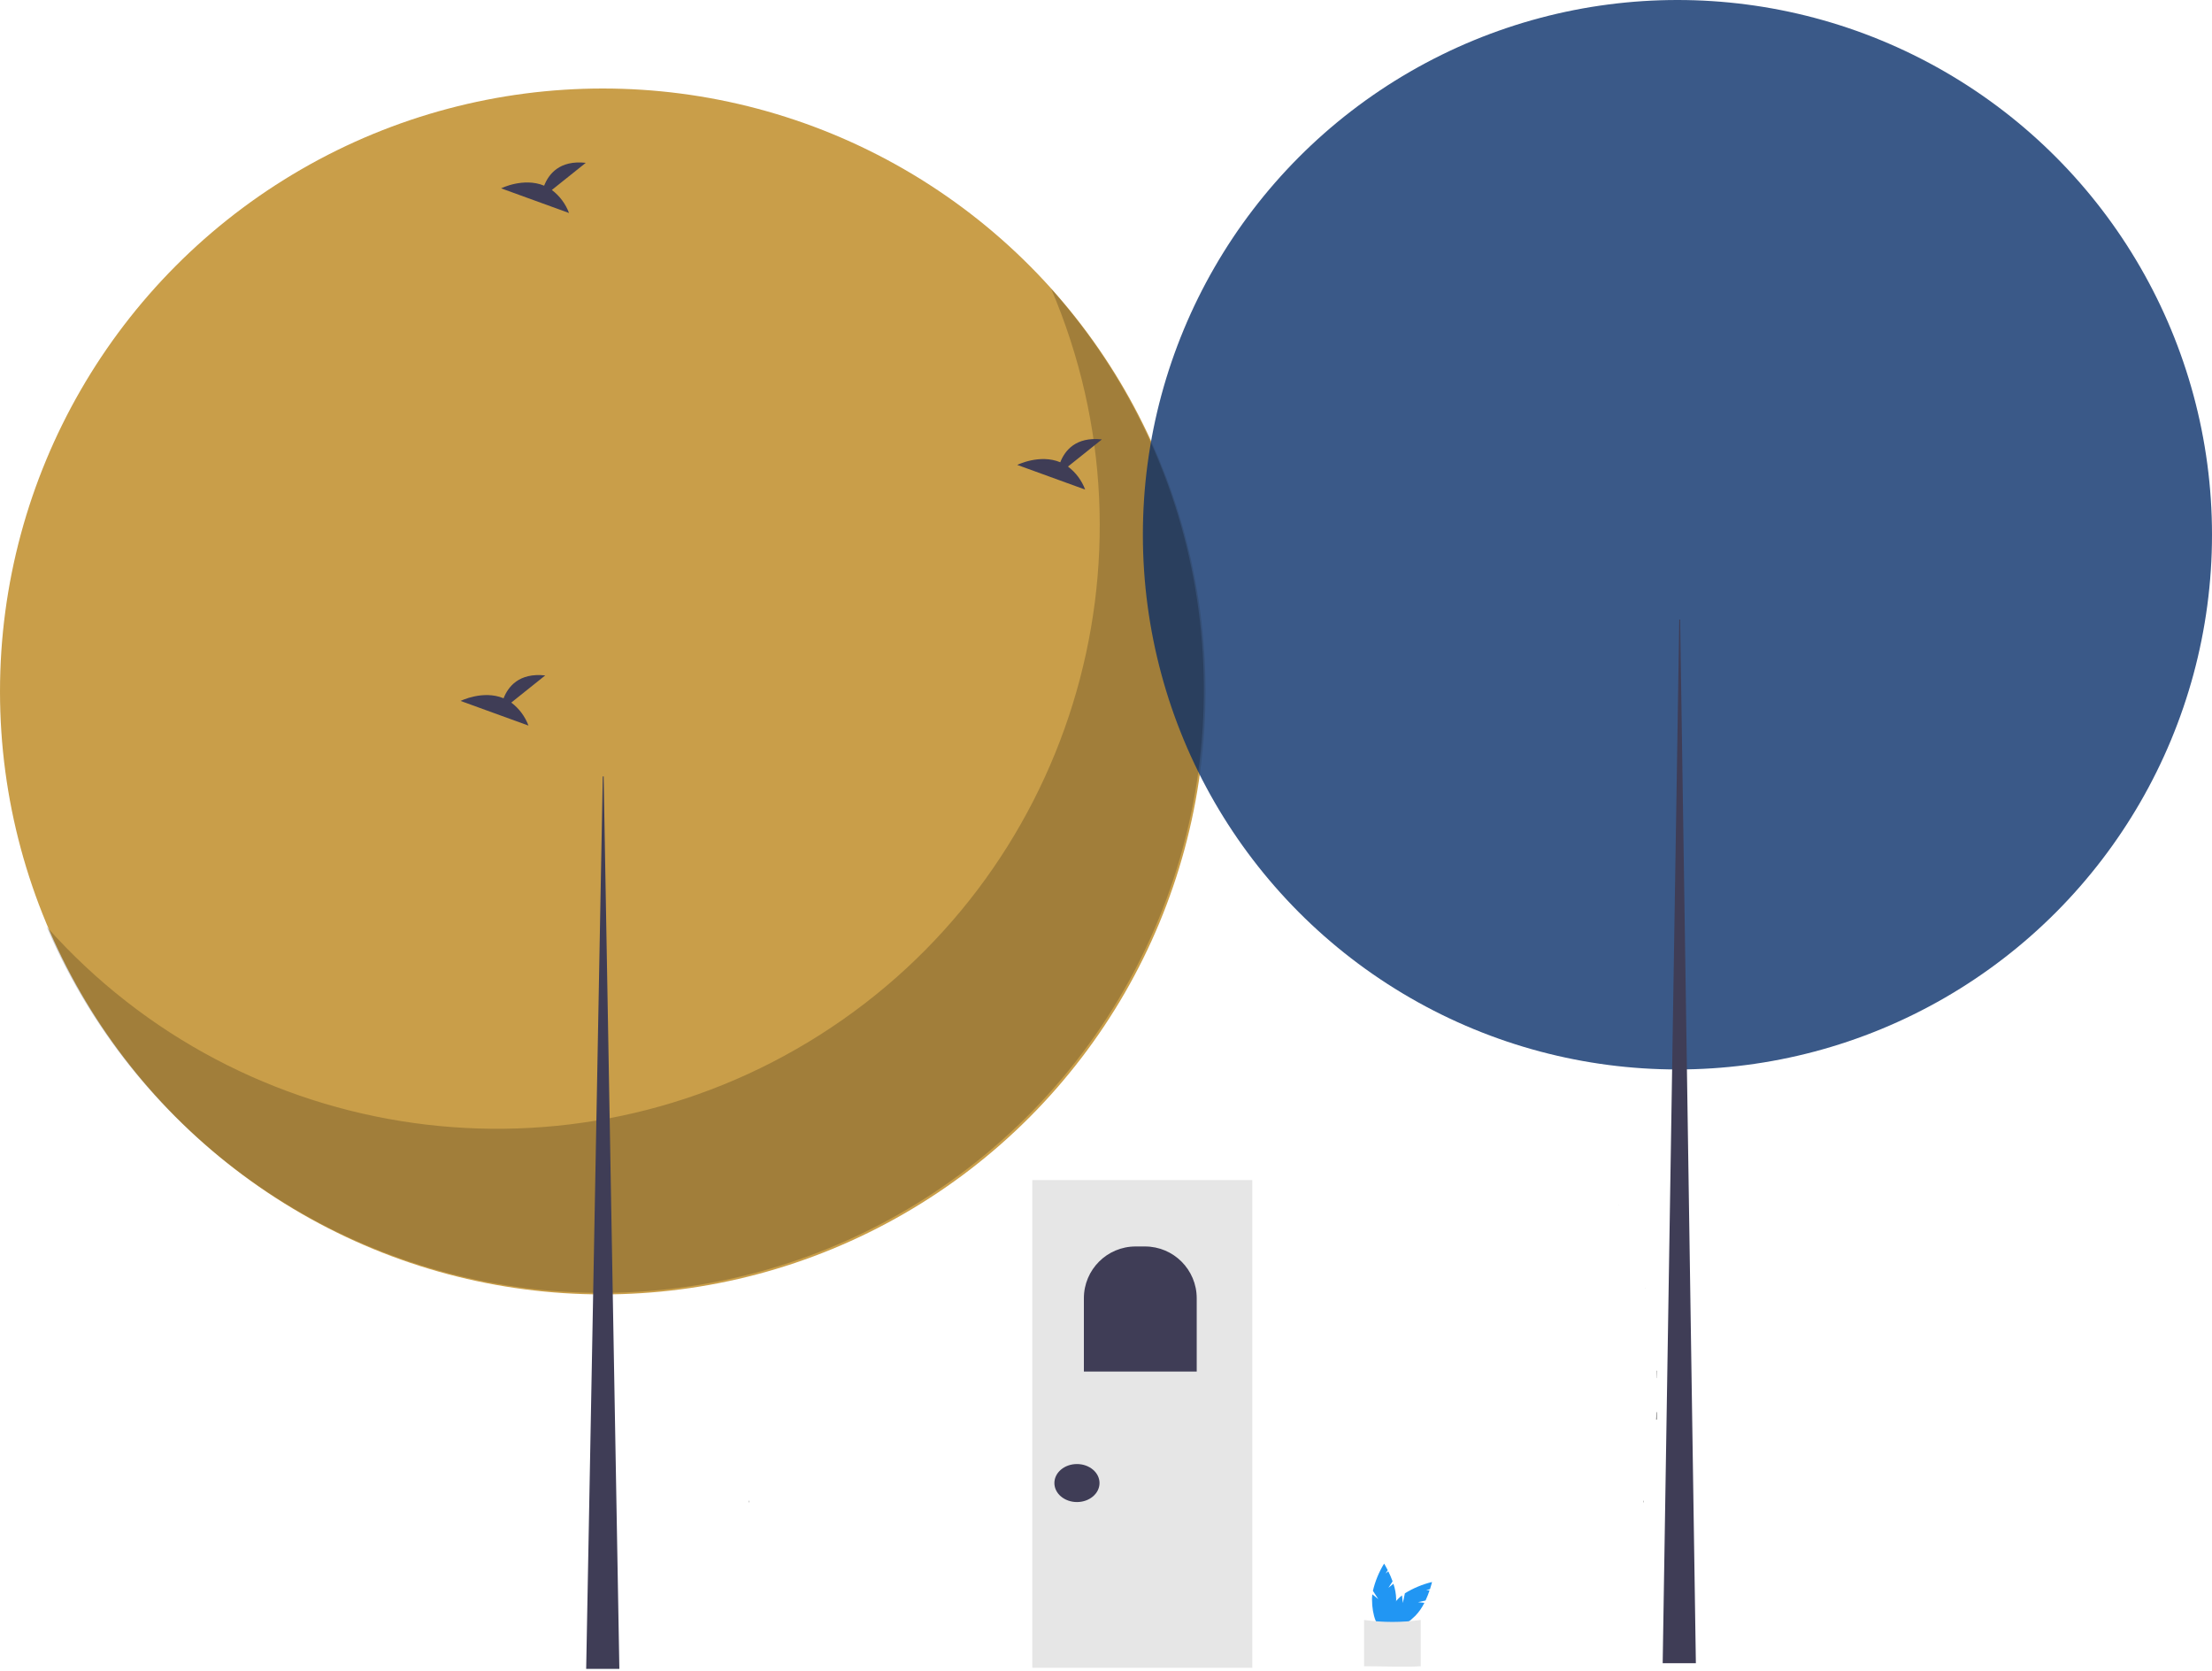 <?xml version="1.0" encoding="UTF-8"?>
<svg width="600px" height="453px" viewBox="0 0 600 453" version="1.1" xmlns="http://www.w3.org/2000/svg" xmlns:xlink="http://www.w3.org/1999/xlink">
    <title>cabin</title>
    <g id="Page-1" stroke="none" stroke-width="1" fill="none" fill-rule="evenodd">
        <g id="cabin" fill-rule="nonzero">
            <path d="M203.07,406.771 C203.109,406.97 203.159,407.167 203.22,407.361 L203.07,407.361 L203.07,406.771 Z" id="Path" fill="#000000" opacity="0.5"></path>
            <path d="M445.89,406.771 L445.89,407.361 L445.74,407.361 C445.801,407.167 445.851,406.97 445.89,406.771 L445.89,406.771 Z" id="Path" fill="#000000" opacity="0.5"></path>
            <path d="M449.46,382.921 L449.46,384.921 L449.21,384.921 C449.23,384.671 449.25,384.421 449.26,384.171 C449.28,383.751 449.3,383.341 449.32,382.921 L449.46,382.921 Z" id="Path" fill="#000000" opacity="0.5"></path>
            <path d="M449.46,371.691 L449.46,373.691 L449.41,373.691 C449.4,373.021 449.37,372.361 449.34,371.691 L449.46,371.691 Z" id="Path" fill="#000000" opacity="0.5"></path>
            <path d="M446.4,349.251 L446.4,349.431 C446.39,349.371 446.37,349.311 446.36,349.251 L446.4,349.251 Z" id="Path" fill="#000000" opacity="0.5"></path>
            <path d="M209.96,326.801 L210,326.801 C209.991,326.832 209.977,326.863 209.96,326.891 L209.96,326.801 Z" id="Path" fill="#000000" opacity="0.5"></path>
            <path d="M439,326.801 L439,326.901 C438.985,326.866 438.969,326.833 438.95,326.801 L439,326.801 Z" id="Path" fill="#000000" opacity="0.5"></path>
            <rect id="Rectangle" fill="#E6E6E6" x="280" y="320" width="59.684" height="132.248"></rect>
            <ellipse id="Oval" fill="#3F3D56" cx="292.121" cy="402.153" rx="6.121" ry="5.153"></ellipse>
            <path d="M308.04,338 L310.567,338 C318.321,338 324.607,344.286 324.607,352.04 L324.607,371.921 L294,371.921 L294,352.04 C294,344.286 300.286,338 308.04,338 L308.04,338 Z" id="Path" fill="#3F3D56"></path>
            <circle id="Oval" fill-opacity="0.863" fill="#C08E2C" cx="163.5" cy="187.5" r="163.5"></circle>
            <circle id="Oval" fill-opacity="0.899" fill="#25477C" cx="455" cy="145" r="145"></circle>
            <path d="M285.121,78.295 C316.621,151.977 290.081,237.63 222.439,280.594 C154.797,323.558 65.987,311.171 12.682,251.338 C38.14,310.898 96.355,349.815 161.123,350.574 C225.891,351.332 285.001,313.787 311.846,254.84 C338.691,195.893 328.21,126.656 285.121,78.295 L285.121,78.295 Z" id="Path" fill="#000000" opacity="0.2"></path>
            <path d="M376.603,430.555 L377.736,428.803 C377.4,427.874 377.012,426.965 376.573,426.08 L375.84,426.672 L376.421,425.775 C375.867,424.686 375.432,424 375.432,424 C374.036,426.282 373.012,428.772 372.399,431.376 L373.854,433.625 L372.243,432.324 C372.186,432.766 372.156,433.211 372.155,433.656 C372.155,438.149 373.622,441.791 375.432,441.791 C377.242,441.791 378.709,438.149 378.709,433.656 C378.676,432.227 378.423,430.811 377.96,429.458 L376.603,430.555 Z" id="Path" fill="#2196F3"></path>
            <path d="M384.627,434.449 L386.667,434.012 C387.086,433.118 387.455,432.2 387.77,431.265 L386.833,431.165 L387.878,430.941 C388.257,429.78 388.434,428.987 388.434,428.987 C385.833,429.613 383.348,430.65 381.073,432.058 L380.512,434.676 L380.293,432.618 C379.94,432.89 379.605,433.184 379.289,433.498 C376.112,436.674 374.574,440.287 375.854,441.567 C377.134,442.847 380.747,441.309 383.923,438.132 C384.91,437.098 385.732,435.918 386.362,434.634 L384.627,434.449 Z" id="Path" fill="#2196F3"></path>
            <path d="M385.372,451.834 C380.64,452.136 375.485,451.816 370,451.834 L370,439.276 C375.099,439.99 380.273,439.99 385.372,439.276 L385.372,451.834 Z" id="Path" fill="#E6E6E6"></path>
            <polygon id="Path" fill="#3F3D56" points="163.5 210.549 163.737 210.549 168 452.549 159 452.549"></polygon>
            <polygon id="Path" fill="#3F3D56" points="455.5 168 455.737 168 460 451 451 451"></polygon>
            <path d="M149.685,51.515 L158.891,44.153 C151.739,43.364 148.801,47.264 147.598,50.351 C142.011,48.031 135.929,51.071 135.929,51.071 L154.348,57.758 C153.419,55.276 151.801,53.111 149.685,51.515 L149.685,51.515 Z" id="Path" fill="#3F3D56"></path>
            <path d="M289.685,126.515 L298.891,119.153 C291.739,118.364 288.801,122.264 287.598,125.351 C282.011,123.031 275.929,126.071 275.929,126.071 L294.348,132.758 C293.419,130.276 291.801,128.111 289.685,126.515 L289.685,126.515 Z" id="Path" fill="#3F3D56"></path>
            <path d="M138.685,190.515 L147.891,183.153 C140.739,182.364 137.801,186.264 136.598,189.351 C131.011,187.031 124.929,190.071 124.929,190.071 L143.348,196.758 C142.419,194.276 140.801,192.111 138.685,190.515 Z" id="Path" fill="#3F3D56"></path>
        </g>
    </g>
</svg>
